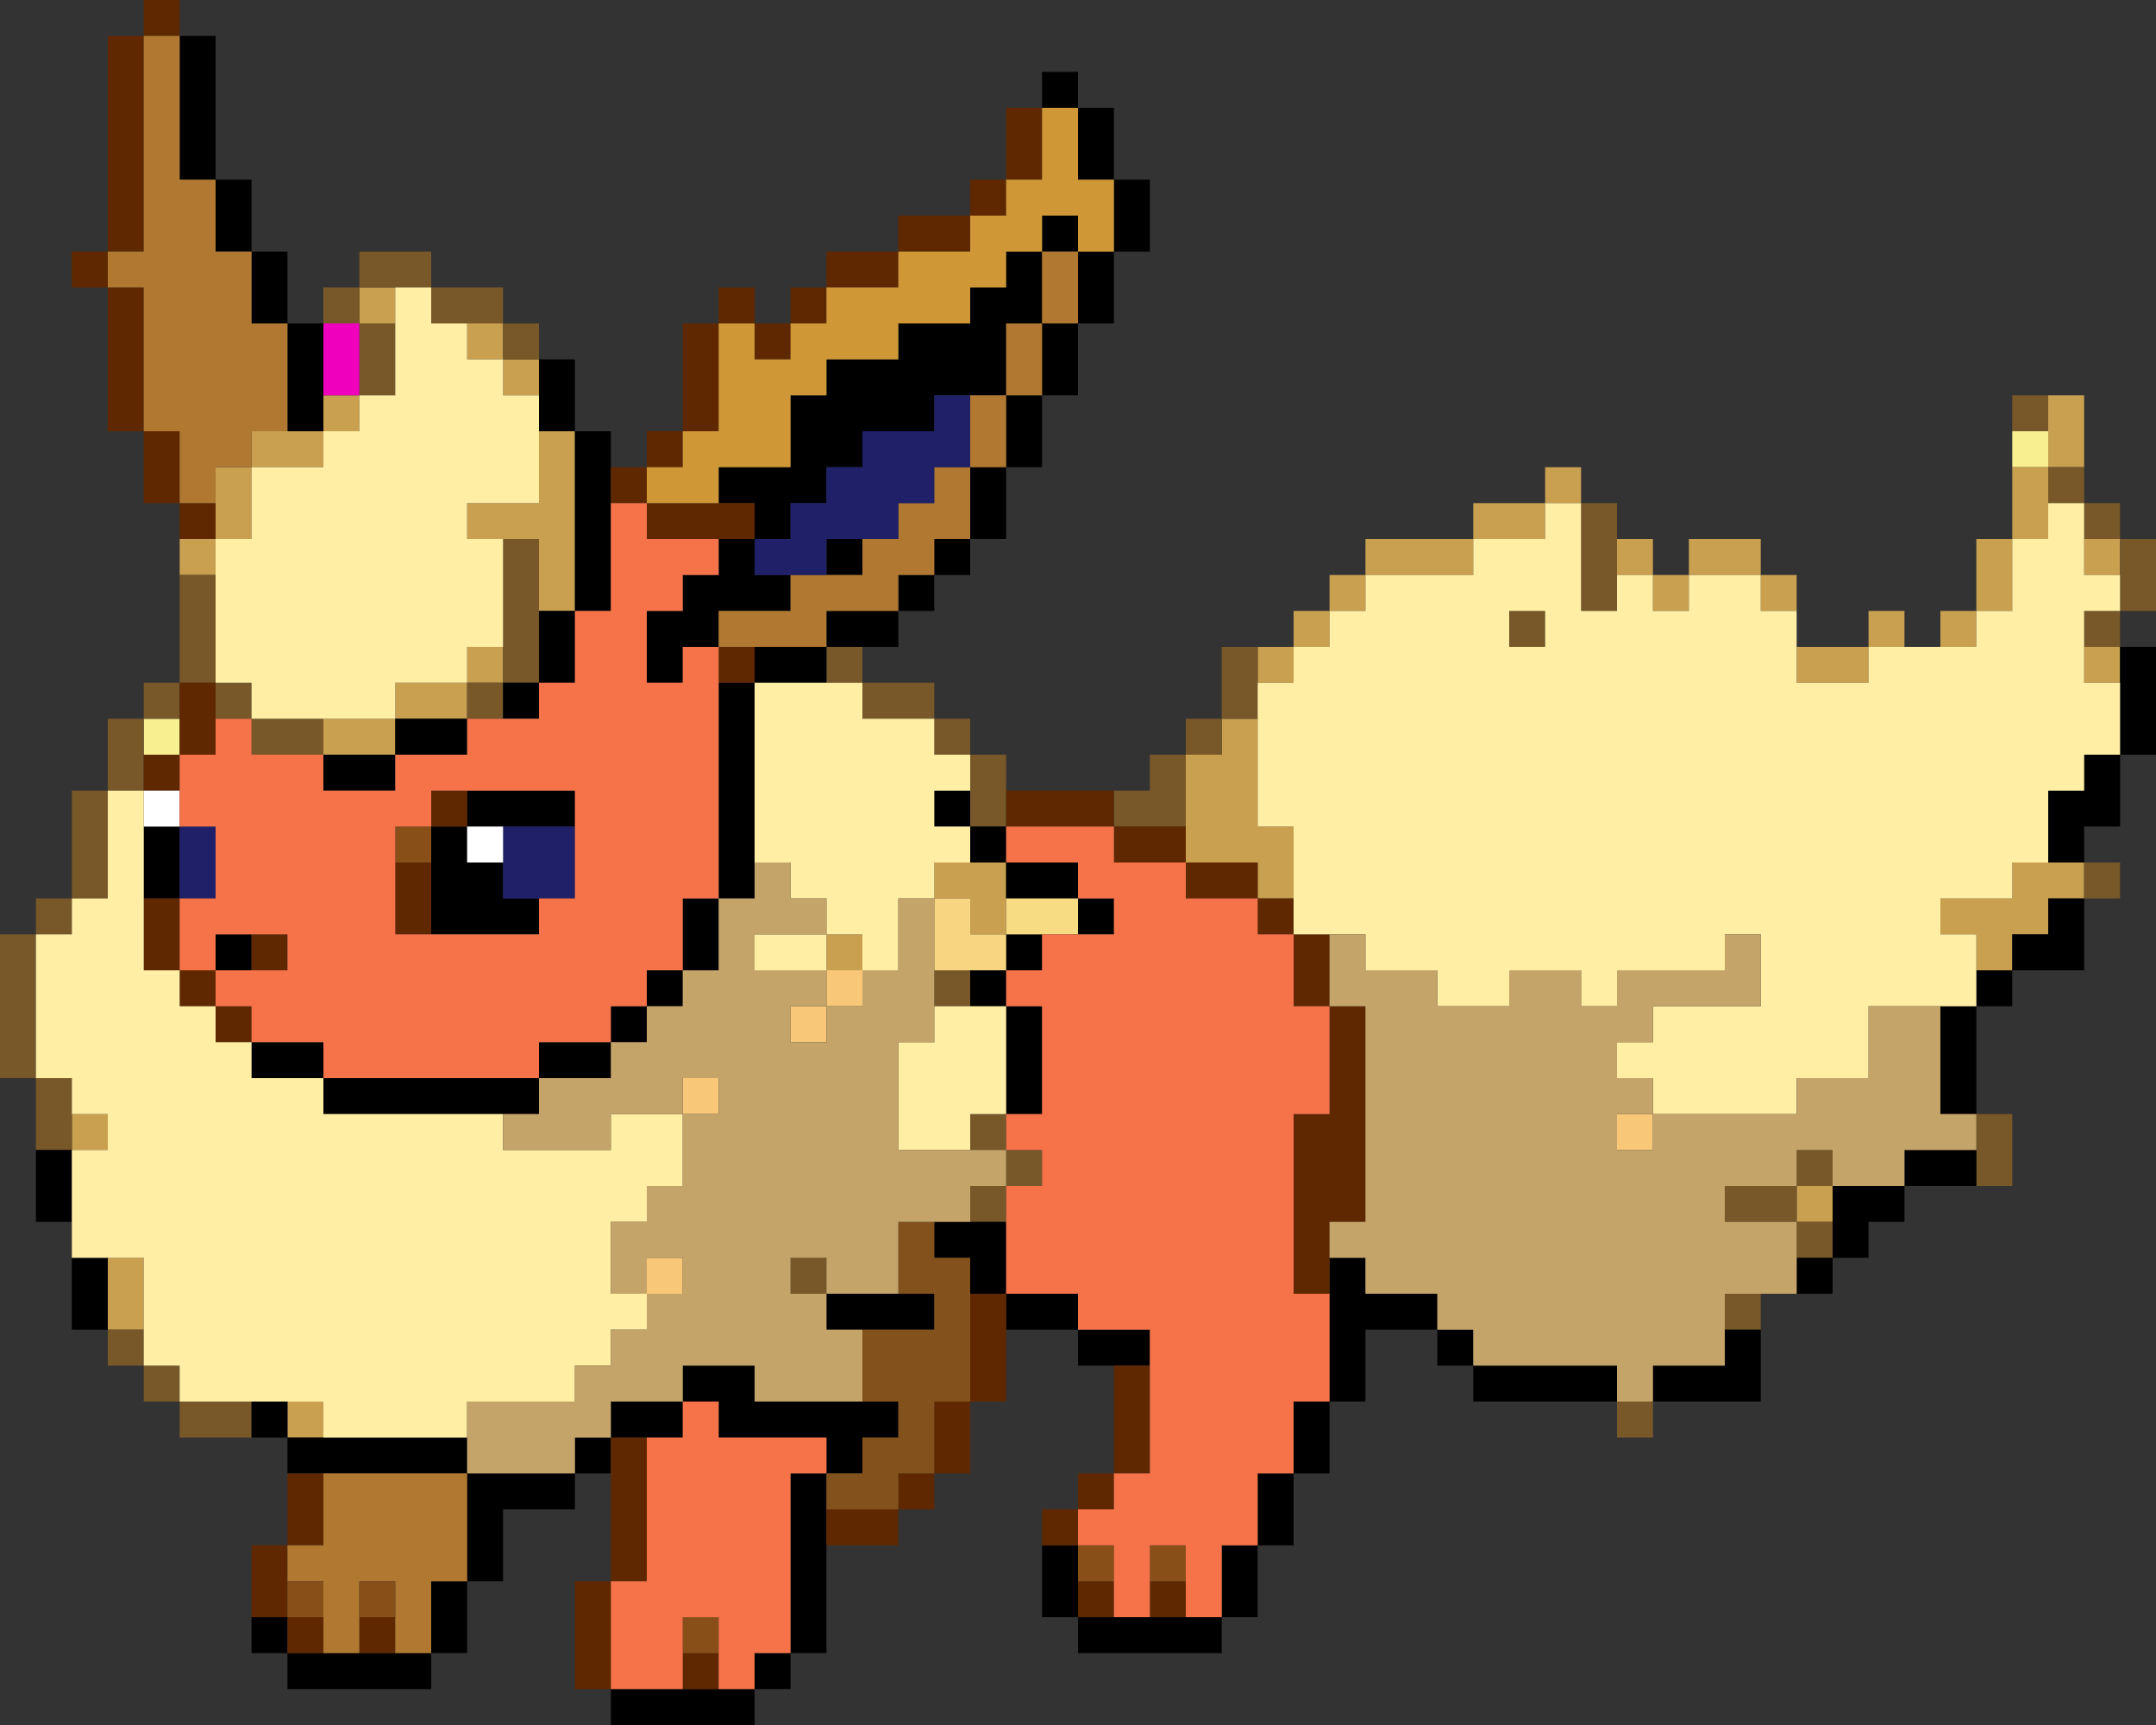 <?xml version="1.0" encoding="UTF-8" standalone="no"?>
<svg xmlns:xlink="http://www.w3.org/1999/xlink" height="96.0px" width="120.0px" xmlns="http://www.w3.org/2000/svg">
  <rect width="100%" height="100%" fill="#333333" stroke="none"/>
  <g transform="matrix(1.0, 0.0, 0.0, 1.0, -18.0, -18.0)">
    <path d="M130.0 44.0 L130.0 42.0 132.0 42.0 132.0 44.0 130.0 44.0 M28.0 58.0 L28.0 60.0 26.0 60.0 26.0 58.0 28.0 58.0" fill="#f8f090" fill-rule="evenodd" stroke="none"/>
    <path d="M132.0 40.0 L134.0 40.0 134.0 44.0 132.0 44.0 132.0 46.0 132.0 48.0 130.0 48.0 130.0 44.0 132.0 44.0 132.0 42.0 132.0 40.0 M28.0 50.0 L28.0 48.0 30.0 48.0 30.0 46.0 30.0 44.0 32.0 44.0 32.0 42.0 34.0 42.0 36.0 42.0 36.0 40.0 38.0 40.0 38.0 42.0 36.0 42.0 36.0 44.0 32.0 44.0 32.0 48.0 30.0 48.0 30.0 50.0 28.0 50.0 M88.0 54.0 L90.0 54.0 90.0 52.0 92.0 52.0 92.0 50.0 94.0 50.0 94.0 48.0 100.0 48.0 100.0 46.0 104.0 46.0 104.0 44.0 106.0 44.0 106.0 46.0 104.0 46.0 104.0 48.0 100.0 48.0 100.0 50.0 94.0 50.0 94.0 52.0 92.0 52.0 92.0 54.0 90.0 54.0 90.0 56.0 88.0 56.0 88.0 54.0 M108.0 48.0 L110.0 48.0 110.0 50.0 112.0 50.0 112.0 48.0 116.0 48.0 116.0 50.0 118.0 50.0 118.0 52.0 116.0 52.0 116.0 50.0 112.0 50.0 112.0 52.0 110.0 52.0 110.0 50.0 108.0 50.0 108.0 48.0 M118.0 54.0 L122.0 54.0 122.0 52.0 124.0 52.0 124.0 54.0 122.0 54.0 122.0 56.0 118.0 56.0 118.0 54.0 M126.0 54.0 L126.0 52.0 128.0 52.0 128.0 48.0 130.0 48.0 130.0 52.0 128.0 52.0 128.0 54.0 126.0 54.0 M134.0 48.0 L136.0 48.0 136.0 50.0 134.0 50.0 134.0 48.0 M134.0 54.0 L136.0 54.0 136.0 56.0 134.0 56.0 134.0 54.0 M132.0 66.0 L134.0 66.0 134.0 68.0 132.0 68.0 132.0 70.0 130.0 70.0 130.0 72.0 128.0 72.0 128.0 70.0 126.0 70.0 126.0 68.0 130.0 68.0 130.0 66.0 132.0 66.0 M84.0 60.0 L86.0 60.0 86.0 58.0 88.0 58.0 88.0 64.0 90.0 64.0 90.0 68.0 88.0 68.0 88.0 66.0 84.0 66.0 84.0 64.0 84.0 60.0 M118.0 86.0 L118.0 84.0 120.0 84.0 120.0 86.0 118.0 86.0 M44.0 36.0 L46.0 36.0 46.0 38.0 48.0 38.0 48.0 40.0 46.0 40.0 46.0 38.0 44.0 38.0 44.0 36.0 M48.0 42.0 L50.0 42.0 50.0 52.0 48.0 52.0 48.0 48.0 46.0 48.0 44.0 48.0 44.0 46.0 48.0 46.0 48.0 42.0 M38.0 36.0 L38.0 34.0 40.0 34.0 40.0 36.0 38.0 36.0 M36.0 58.0 L40.0 58.0 40.0 56.0 44.0 56.0 44.0 54.0 46.0 54.0 46.0 56.0 44.0 56.0 44.0 58.0 40.0 58.0 40.0 60.0 36.0 60.0 36.0 58.0 M22.0 80.0 L24.0 80.0 24.0 82.0 22.0 82.0 22.0 80.0 M24.0 88.0 L26.0 88.0 26.0 92.0 24.0 92.0 24.0 88.0 M34.0 96.0 L36.0 96.0 36.0 98.0 34.0 98.0 34.0 96.0 M70.0 68.0 L70.0 66.0 72.0 66.0 74.0 66.0 74.0 68.0 74.0 70.0 72.0 70.0 72.0 68.0 70.0 68.0 M64.0 70.0 L66.0 70.0 66.0 72.0 64.0 72.0 64.0 70.0" fill="#c8a050" fill-rule="evenodd" stroke="none"/>
    <path d="M130.0 42.0 L130.0 40.0 132.0 40.0 132.0 42.0 130.0 42.0 M134.0 44.0 L134.0 46.0 136.0 46.0 136.0 48.0 138.0 48.0 138.0 52.0 136.0 52.0 136.0 54.0 134.0 54.0 134.0 52.0 136.0 52.0 136.0 50.0 136.0 48.0 134.0 48.0 134.0 46.0 132.0 46.0 132.0 44.0 134.0 44.0 M134.0 66.0 L136.0 66.0 136.0 68.0 134.0 68.0 134.0 66.0 M128.0 80.0 L130.0 80.0 130.0 84.0 128.0 84.0 128.0 82.0 128.0 80.0 M116.0 90.0 L116.0 92.0 114.0 92.0 114.0 90.0 116.0 90.0 M110.0 96.0 L110.0 98.0 108.0 98.0 108.0 96.0 110.0 96.0 M32.0 98.0 L28.0 98.0 28.0 96.0 26.0 96.0 26.0 94.0 24.0 94.0 24.0 92.0 26.0 92.0 26.0 94.0 28.0 94.0 28.0 96.0 32.0 96.0 32.0 98.0 M20.0 82.0 L20.0 78.0 18.0 78.0 18.0 70.0 20.0 70.0 20.0 68.0 22.0 68.0 22.0 62.0 24.0 62.0 24.0 58.0 26.0 58.0 26.0 56.0 28.0 56.0 28.0 50.0 30.0 50.0 30.0 56.0 32.0 56.0 32.0 58.0 36.0 58.0 36.0 60.0 32.0 60.0 32.0 58.0 30.0 58.0 30.0 56.0 28.0 56.0 28.0 58.0 26.0 58.0 26.0 60.0 26.0 62.0 24.0 62.0 24.0 68.0 22.0 68.0 22.0 70.0 20.0 70.0 20.0 78.0 22.0 78.0 22.0 80.0 22.0 82.0 20.0 82.0 M36.0 36.0 L36.0 34.0 38.0 34.0 38.0 32.0 42.0 32.0 42.0 34.0 46.0 34.0 46.0 36.0 48.0 36.0 48.0 38.0 46.0 38.0 46.0 36.0 44.0 36.0 42.0 36.0 42.0 34.0 40.0 34.0 38.0 34.0 38.0 36.0 40.0 36.0 40.0 40.0 38.0 40.0 38.0 36.0 36.0 36.0 M66.0 54.0 L66.0 56.0 70.0 56.0 70.0 58.0 72.0 58.0 72.0 60.0 74.0 60.0 74.0 62.0 74.0 64.0 72.0 64.0 72.0 62.0 72.0 60.0 70.0 60.0 70.0 58.0 66.0 58.0 66.0 56.0 64.0 56.0 64.0 54.0 66.0 54.0 M80.0 62.0 L82.0 62.0 82.0 60.0 84.0 60.0 84.0 58.0 86.0 58.0 86.0 54.0 88.0 54.0 88.0 56.0 88.0 58.0 86.0 58.0 86.0 60.0 84.0 60.0 84.0 64.0 80.0 64.0 80.0 62.0 M106.0 46.0 L108.0 46.0 108.0 48.0 108.0 50.0 108.0 52.0 106.0 52.0 106.0 46.0 M104.0 54.0 L102.0 54.0 102.0 52.0 104.0 52.0 104.0 54.0 M118.0 86.0 L114.0 86.0 114.0 84.0 118.0 84.0 118.0 86.0 120.0 86.0 120.0 88.0 118.0 88.0 118.0 86.0 M118.0 84.0 L118.0 82.0 120.0 82.0 120.0 84.0 118.0 84.0 M46.0 48.0 L48.0 48.0 48.0 52.0 48.0 56.0 46.0 56.0 46.0 58.0 44.0 58.0 44.0 56.0 46.0 56.0 46.0 54.0 46.0 48.0 M70.0 74.0 L70.0 72.0 72.0 72.0 72.0 74.0 70.0 74.0 M74.0 80.0 L74.0 82.0 76.0 82.0 76.0 84.0 74.0 84.0 74.0 86.0 72.0 86.0 72.0 84.0 74.0 84.0 74.0 82.0 72.0 82.0 72.0 80.0 74.0 80.0 M64.0 90.0 L62.0 90.0 62.0 88.0 64.0 88.0 64.0 90.0" fill="#785828" fill-rule="evenodd" stroke="none"/>
    <path d="M136.0 54.0 L138.0 54.0 138.0 60.0 136.0 60.0 136.0 64.0 134.0 64.0 134.0 66.0 132.0 66.0 132.0 62.0 134.0 62.0 134.0 60.0 136.0 60.0 136.0 56.0 136.0 54.0 M134.0 68.0 L134.0 72.0 130.0 72.0 130.0 74.0 128.0 74.0 128.0 80.0 126.0 80.0 126.0 74.0 128.0 74.0 128.0 72.0 130.0 72.0 130.0 70.0 132.0 70.0 132.0 68.0 134.0 68.0 M128.0 84.0 L124.0 84.0 124.0 86.0 122.0 86.0 122.0 88.0 120.0 88.0 120.0 90.0 118.0 90.0 118.0 88.0 120.0 88.0 120.0 86.0 120.0 84.0 124.0 84.0 124.0 82.0 128.0 82.0 128.0 84.0 M116.0 92.0 L116.0 96.0 110.0 96.0 110.0 94.0 114.0 94.0 114.0 92.0 116.0 92.0 M108.0 96.0 L100.0 96.0 100.0 94.0 98.0 94.0 98.0 92.0 94.0 92.0 94.0 96.0 92.0 96.0 92.0 100.0 90.0 100.0 90.0 104.0 88.0 104.0 88.0 108.0 86.0 108.0 86.0 110.0 78.0 110.0 78.0 108.0 76.0 108.0 76.0 104.0 78.0 104.0 78.0 106.0 78.0 108.0 80.0 108.0 82.0 108.0 84.0 108.0 86.0 108.0 86.0 104.0 88.0 104.0 88.0 100.0 90.0 100.0 90.0 96.0 92.0 96.0 92.0 90.0 92.0 88.0 94.0 88.0 94.0 90.0 98.0 90.0 98.0 92.0 100.0 92.0 100.0 94.0 108.0 94.0 108.0 96.0 M80.0 94.0 L78.0 94.0 78.0 92.0 74.0 92.0 74.0 90.0 72.0 90.0 72.0 88.0 70.0 88.0 70.0 86.0 72.0 86.0 74.0 86.0 74.0 90.0 78.0 90.0 78.0 92.0 82.0 92.0 82.0 94.0 80.0 94.0 M64.0 104.0 L64.0 110.0 62.0 110.0 62.0 112.0 60.0 112.0 60.0 114.0 52.0 114.0 52.0 112.0 56.0 112.0 58.0 112.0 60.0 112.0 60.0 110.0 62.0 110.0 62.0 100.0 64.0 100.0 64.0 102.0 64.0 104.0 M52.0 100.0 L50.0 100.0 50.0 102.0 46.0 102.0 46.0 106.0 44.0 106.0 44.0 110.0 42.0 110.0 42.0 112.0 34.0 112.0 34.0 110.0 32.0 110.0 32.0 108.0 34.0 108.0 34.0 110.0 36.0 110.0 38.0 110.0 40.0 110.0 42.0 110.0 42.0 106.0 44.0 106.0 44.0 100.0 50.0 100.0 50.0 98.0 52.0 98.0 52.0 96.0 56.0 96.0 56.0 98.0 54.0 98.0 52.0 98.0 52.0 100.0 M34.0 100.0 L34.0 98.0 32.0 98.0 32.0 96.0 34.0 96.0 34.0 98.0 36.0 98.0 44.0 98.0 44.0 100.0 36.0 100.0 34.0 100.0 M24.0 92.0 L22.0 92.0 22.0 88.0 24.0 88.0 24.0 92.0 M22.0 86.0 L20.0 86.0 20.0 82.0 22.0 82.0 22.0 86.0 M28.0 20.0 L30.0 20.0 30.0 28.0 32.0 28.0 32.0 32.0 34.0 32.0 34.0 36.0 36.0 36.0 36.0 40.0 36.0 42.0 34.0 42.0 34.0 36.0 32.0 36.0 32.0 32.0 30.0 32.0 30.0 28.0 28.0 28.0 28.0 20.0 M48.0 38.0 L50.0 38.0 50.0 42.0 52.0 42.0 52.0 44.0 52.0 46.0 52.0 52.0 50.0 52.0 50.0 42.0 48.0 42.0 48.0 40.0 48.0 38.0 M76.0 24.0 L76.0 22.0 78.0 22.0 78.0 24.0 80.0 24.0 80.0 28.0 82.0 28.0 82.0 32.0 80.0 32.0 80.0 36.0 78.0 36.0 78.0 40.0 76.0 40.0 76.0 44.0 74.0 44.0 74.0 48.0 72.0 48.0 72.0 50.0 70.0 50.0 70.0 52.0 68.0 52.0 68.0 54.0 66.0 54.0 64.0 54.0 64.0 52.0 68.0 52.0 68.0 50.0 70.0 50.0 70.0 48.0 72.0 48.0 72.0 44.0 74.0 44.0 74.0 40.0 76.0 40.0 76.0 36.0 78.0 36.0 78.0 32.0 80.0 32.0 80.0 28.0 78.0 28.0 78.0 24.0 76.0 24.0 M48.0 52.0 L50.0 52.0 50.0 56.0 48.0 56.0 48.0 58.0 46.0 58.0 46.0 56.0 48.0 56.0 48.0 52.0 M44.0 58.0 L44.0 60.0 40.0 60.0 40.0 62.0 36.0 62.0 36.0 60.0 40.0 60.0 40.0 58.0 44.0 58.0 M30.0 72.0 L30.0 70.0 32.0 70.0 32.0 72.0 30.0 72.0 M32.0 76.0 L36.0 76.0 36.0 78.0 48.0 78.0 48.0 76.0 52.0 76.0 52.0 74.0 54.0 74.0 54.0 72.0 56.0 72.0 56.0 68.0 58.0 68.0 58.0 56.0 60.0 56.0 60.0 66.0 60.0 68.0 58.0 68.0 58.0 72.0 56.0 72.0 56.0 74.0 54.0 74.0 54.0 76.0 52.0 76.0 52.0 78.0 48.0 78.0 48.0 80.0 46.0 80.0 36.0 80.0 36.0 78.0 32.0 78.0 32.0 76.0 M58.0 54.0 L56.0 54.0 56.0 56.0 54.0 56.0 54.0 52.0 56.0 52.0 56.0 50.0 58.0 50.0 58.0 48.0 60.0 48.0 60.0 46.0 58.0 46.0 58.0 44.0 62.0 44.0 62.0 40.0 64.0 40.0 64.0 38.0 68.0 38.0 68.0 36.0 72.0 36.0 72.0 34.0 74.0 34.0 74.0 32.0 76.0 32.0 76.0 30.0 78.0 30.0 78.0 32.0 76.0 32.0 76.0 36.0 74.0 36.0 74.0 40.0 72.0 40.0 70.0 40.0 70.0 42.0 66.0 42.0 66.0 44.0 64.0 44.0 64.0 46.0 62.0 46.0 62.0 48.0 60.0 48.0 60.0 50.0 62.0 50.0 62.0 52.0 58.0 52.0 58.0 54.0 M66.0 48.0 L66.0 50.0 64.0 50.0 64.0 48.0 66.0 48.0 M60.0 54.0 L64.0 54.0 64.0 56.0 60.0 56.0 60.0 54.0 M72.0 62.0 L72.0 64.0 74.0 64.0 74.0 66.0 72.0 66.0 72.0 64.0 70.0 64.0 70.0 62.0 72.0 62.0 M26.0 64.0 L28.0 64.0 28.0 68.0 26.0 68.0 26.0 64.0 M42.0 70.0 L42.0 66.0 42.0 64.0 44.0 64.0 44.0 62.0 50.0 62.0 50.0 64.0 46.0 64.0 44.0 64.0 44.0 66.0 46.0 66.0 46.0 68.0 48.0 68.0 48.0 70.0 42.0 70.0 M72.0 74.0 L72.0 72.0 74.0 72.0 74.0 70.0 76.0 70.0 76.0 72.0 74.0 72.0 74.0 74.0 76.0 74.0 76.0 80.0 74.0 80.0 74.0 74.0 72.0 74.0 M74.0 68.0 L74.0 66.0 78.0 66.0 78.0 68.0 80.0 68.0 80.0 70.0 78.0 70.0 78.0 68.0 74.0 68.0 M56.0 96.0 L56.0 94.0 60.0 94.0 60.0 96.0 66.0 96.0 68.0 96.0 68.0 98.0 66.0 98.0 66.0 100.0 64.0 100.0 64.0 98.0 58.0 98.0 58.0 96.0 56.0 96.0 M66.0 92.0 L64.0 92.0 64.0 90.0 68.0 90.0 70.0 90.0 70.0 92.0 66.0 92.0" fill="#000000" fill-rule="evenodd" stroke="none"/>
    <path d="M76.0 104.0 L76.0 102.0 78.0 102.0 78.0 100.0 80.0 100.0 80.0 94.0 82.0 94.0 82.0 100.0 80.0 100.0 80.0 102.0 78.0 102.0 78.0 104.0 76.0 104.0 M74.0 92.0 L74.0 96.0 72.0 96.0 72.0 100.0 70.0 100.0 70.0 102.0 68.0 102.0 68.0 104.0 64.0 104.0 64.0 102.0 68.0 102.0 68.0 100.0 70.0 100.0 70.0 96.0 72.0 96.0 72.0 90.0 74.0 90.0 74.0 92.0 M52.0 112.0 L50.0 112.0 50.0 106.0 52.0 106.0 52.0 100.0 52.0 98.0 54.0 98.0 54.0 106.0 52.0 106.0 52.0 112.0 M32.0 108.0 L32.0 104.0 34.0 104.0 34.0 100.0 36.0 100.0 36.0 104.0 34.0 104.0 34.0 106.0 34.0 108.0 32.0 108.0 M28.0 48.0 L28.0 46.0 26.0 46.0 26.0 42.0 24.0 42.0 24.0 34.0 22.0 34.0 22.0 32.0 24.0 32.0 24.0 20.0 26.0 20.0 26.0 18.0 28.0 18.0 28.0 20.0 26.0 20.0 26.0 32.0 24.0 32.0 24.0 34.0 26.0 34.0 26.0 42.0 28.0 42.0 28.0 46.0 30.0 46.0 30.0 48.0 28.0 48.0 M52.0 44.0 L54.0 44.0 54.0 42.0 56.0 42.0 56.0 36.0 58.0 36.0 58.0 34.0 60.0 34.0 60.0 36.0 62.0 36.0 62.0 34.0 64.0 34.0 64.0 32.0 68.0 32.0 68.0 30.0 72.0 30.0 72.0 28.0 74.0 28.0 74.0 24.0 76.0 24.0 76.0 28.0 74.0 28.0 74.0 30.0 72.0 30.0 72.0 32.0 68.0 32.0 68.0 34.0 64.0 34.0 64.0 36.0 62.0 36.0 62.0 38.0 60.0 38.0 60.0 36.0 58.0 36.0 58.0 42.0 56.0 42.0 56.0 44.0 54.0 44.0 54.0 46.0 52.0 46.0 52.0 44.0 M74.0 62.0 L80.0 62.0 80.0 64.0 84.0 64.0 84.0 66.0 88.0 66.0 88.0 68.0 90.0 68.0 90.0 70.0 92.0 70.0 92.0 74.0 94.0 74.0 94.0 86.0 92.0 86.0 92.0 88.0 92.0 90.0 90.0 90.0 90.0 80.0 92.0 80.0 92.0 74.0 90.0 74.0 90.0 70.0 88.0 70.0 88.0 68.0 84.0 68.0 84.0 66.0 80.0 66.0 80.0 64.0 74.0 64.0 74.0 62.0 M80.0 106.0 L80.0 108.0 78.0 108.0 78.0 106.0 80.0 106.0 M82.0 108.0 L82.0 106.0 84.0 106.0 84.0 108.0 82.0 108.0 M30.0 58.0 L30.0 60.0 28.0 60.0 28.0 62.0 26.0 62.0 26.0 60.0 28.0 60.0 28.0 58.0 28.0 56.0 30.0 56.0 30.0 58.0 M28.0 68.0 L28.0 72.0 30.0 72.0 30.0 74.0 32.0 74.0 32.0 76.0 30.0 76.0 30.0 74.0 28.0 74.0 28.0 72.0 26.0 72.0 26.0 68.0 28.0 68.0 M32.0 70.0 L34.0 70.0 34.0 72.0 32.0 72.0 32.0 70.0 M58.0 56.0 L58.0 54.0 60.0 54.0 60.0 56.0 58.0 56.0 M58.0 48.0 L54.0 48.0 54.0 46.0 58.0 46.0 60.0 46.0 60.0 48.0 58.0 48.0 M42.0 70.0 L40.0 70.0 40.0 66.0 42.0 66.0 42.0 70.0 M42.0 64.0 L42.0 62.0 44.0 62.0 44.0 64.0 42.0 64.0 M56.0 110.0 L58.0 110.0 58.0 112.0 56.0 112.0 56.0 110.0 M40.0 110.0 L38.0 110.0 38.0 108.0 40.0 108.0 40.0 110.0 M36.0 110.0 L34.0 110.0 34.0 108.0 36.0 108.0 36.0 110.0" fill="#602800" fill-rule="evenodd" stroke="none"/>
    <path d="M110.0 80.0 L110.0 82.0 108.0 82.0 108.0 80.0 110.0 80.0 M66.0 72.0 L66.0 74.0 64.0 74.0 64.0 76.0 62.0 76.0 62.0 74.0 64.0 74.0 64.0 72.0 66.0 72.0 M56.0 80.0 L56.0 78.0 58.0 78.0 58.0 80.0 56.0 80.0 M54.0 90.0 L54.0 88.0 56.0 88.0 56.0 90.0 54.0 90.0" fill="#f8c878" fill-rule="evenodd" stroke="none"/>
    <path d="M76.0 24.0 L78.0 24.0 78.0 28.0 80.0 28.0 80.0 32.0 78.0 32.0 78.0 30.0 76.0 30.0 76.0 32.0 74.0 32.0 74.0 34.0 72.0 34.0 72.0 36.0 68.0 36.0 68.0 38.0 64.0 38.0 64.0 40.0 62.0 40.0 62.0 44.0 58.0 44.0 58.0 46.0 54.0 46.0 54.0 44.0 56.0 44.0 56.0 42.0 58.0 42.0 58.0 36.0 60.0 36.0 60.0 38.0 62.0 38.0 62.0 36.0 64.0 36.0 64.0 34.0 68.0 34.0 68.0 32.0 72.0 32.0 72.0 30.0 74.0 30.0 74.0 28.0 76.0 28.0 76.0 24.0" fill="#cf9736" fill-rule="evenodd" stroke="none"/>
    <path d="M78.0 32.0 L78.0 36.0 76.0 36.0 76.0 40.0 74.0 40.0 74.0 44.0 72.0 44.0 72.0 48.0 70.0 48.0 70.0 50.0 68.0 50.0 68.0 52.0 64.0 52.0 64.0 54.0 60.0 54.0 58.0 54.0 58.0 52.0 62.0 52.0 62.0 50.0 64.0 50.0 66.0 50.0 66.0 48.0 68.0 48.0 68.0 46.0 70.0 46.0 70.0 44.0 72.0 44.0 72.0 40.0 74.0 40.0 74.0 36.0 76.0 36.0 76.0 32.0 78.0 32.0 M26.0 20.0 L28.0 20.0 28.0 28.0 30.0 28.0 30.0 32.0 32.0 32.0 32.0 36.0 34.0 36.0 34.0 42.0 32.0 42.0 32.0 44.0 30.0 44.0 30.0 46.0 28.0 46.0 28.0 42.0 26.0 42.0 26.0 34.0 24.0 34.0 24.0 32.0 26.0 32.0 26.0 20.0 M44.0 106.0 L42.0 106.0 42.0 110.0 40.0 110.0 40.0 108.0 40.0 106.0 38.0 106.0 38.0 108.0 38.0 110.0 36.0 110.0 36.0 108.0 36.0 106.0 34.0 106.0 34.0 104.0 36.0 104.0 36.0 100.0 44.0 100.0 44.0 106.0" fill="#b07830" fill-rule="evenodd" stroke="none"/>
    <path d="M28.0 64.0 L30.0 64.0 30.0 68.0 28.0 68.0 28.0 64.0 M72.0 40.0 L72.0 44.0 70.0 44.0 70.0 46.0 68.0 46.0 68.0 48.0 66.0 48.0 64.0 48.0 64.0 50.0 62.0 50.0 60.0 50.0 60.0 48.0 62.0 48.0 62.0 46.0 64.0 46.0 64.0 44.0 66.0 44.0 66.0 42.0 70.0 42.0 70.0 40.0 72.0 40.0 M50.0 64.0 L50.0 68.0 48.0 68.0 46.0 68.0 46.0 66.0 46.0 64.0 50.0 64.0" fill="#202068" fill-rule="evenodd" stroke="none"/>
    <path d="M36.0 40.0 L36.0 36.0 38.0 36.0 38.0 40.0 36.0 40.0" fill="#ee00bd" fill-rule="evenodd" stroke="none"/>
    <path d="M28.0 62.0 L28.0 64.0 26.0 64.0 26.0 62.0 28.0 62.0 M46.0 64.0 L46.0 66.0 44.0 66.0 44.0 64.0 46.0 64.0" fill="#ffffff" fill-rule="evenodd" stroke="none"/>
    <path d="M78.0 104.0 L80.0 104.0 80.0 106.0 78.0 106.0 78.0 104.0 M82.0 106.0 L82.0 104.0 84.0 104.0 84.0 106.0 82.0 106.0 M42.0 66.0 L40.0 66.0 40.0 64.0 42.0 64.0 42.0 66.0 M58.0 110.0 L56.0 110.0 56.0 108.0 58.0 108.0 58.0 110.0 M34.0 108.0 L34.0 106.0 36.0 106.0 36.0 108.0 34.0 108.0 M38.0 108.0 L38.0 106.0 40.0 106.0 40.0 108.0 38.0 108.0" fill="#885018" fill-rule="evenodd" stroke="none"/>
    <path d="M72.0 72.0 L70.0 72.0 70.0 68.0 72.0 68.0 72.0 70.0 74.0 70.0 74.0 72.0 72.0 72.0" fill="#f8d580" fill-rule="evenodd" stroke="none"/>
    <path d="M74.0 70.0 L74.0 68.0 78.0 68.0 78.0 70.0 76.0 70.0 74.0 70.0" fill="#f8dc84" fill-rule="evenodd" stroke="none"/>
    <path d="M70.0 86.0 L70.0 88.0 72.0 88.0 72.0 90.0 72.0 96.0 70.0 96.0 70.0 100.0 68.0 100.0 68.0 102.0 64.0 102.0 64.0 100.0 66.0 100.0 66.0 98.0 68.0 98.0 68.0 96.0 66.0 96.0 66.0 92.0 70.0 92.0 70.0 90.0 68.0 90.0 68.0 86.0 70.0 86.0" fill="#83521c" fill-rule="evenodd" stroke="none"/>
    <path d="M84.0 66.0 L84.0 68.0 88.0 68.0 88.0 70.0 90.0 70.0 90.0 74.0 92.0 74.0 92.0 80.0 90.0 80.0 90.0 90.0 92.0 90.0 92.0 96.0 90.0 96.0 90.0 100.0 88.0 100.0 88.0 104.0 86.0 104.0 86.0 108.0 84.0 108.0 84.0 106.0 84.0 104.0 82.0 104.0 82.0 106.0 82.0 108.0 80.0 108.0 80.0 106.0 80.0 104.0 78.0 104.0 78.0 102.0 80.0 102.0 80.0 100.0 82.0 100.0 82.0 94.0 82.0 92.0 78.0 92.0 78.0 90.0 74.0 90.0 74.0 86.0 74.0 84.0 76.0 84.0 76.0 82.0 74.0 82.0 74.0 80.0 76.0 80.0 76.0 74.0 74.0 74.0 74.0 72.0 76.0 72.0 76.0 70.0 78.0 70.0 80.0 70.0 80.0 68.0 78.0 68.0 78.0 66.0 74.0 66.0 74.0 64.0 80.0 64.0 80.0 66.0 84.0 66.0 M50.0 52.0 L52.0 52.0 52.0 46.0 54.0 46.0 54.0 48.0 58.0 48.0 58.0 50.0 56.0 50.0 56.0 52.0 54.0 52.0 54.0 56.0 56.0 56.0 56.0 54.0 58.0 54.0 58.0 56.0 58.0 68.0 56.0 68.0 56.0 72.0 54.0 72.0 54.0 74.0 52.0 74.0 52.0 76.0 48.0 76.0 48.0 78.0 36.0 78.0 36.0 76.0 32.0 76.0 32.0 74.0 30.0 74.0 30.0 72.0 28.0 72.0 28.0 68.0 30.0 68.0 30.0 64.0 28.0 64.0 28.0 62.0 28.0 60.0 30.0 60.0 30.0 58.0 32.0 58.0 32.0 60.0 36.0 60.0 36.0 62.0 40.0 62.0 40.0 60.0 44.0 60.0 44.0 58.0 46.0 58.0 48.0 58.0 48.0 56.0 50.0 56.0 50.0 52.0 M32.0 70.0 L30.0 70.0 30.0 72.0 32.0 72.0 34.0 72.0 34.0 70.0 32.0 70.0 M40.0 66.0 L40.0 70.0 42.0 70.0 48.0 70.0 48.0 68.0 50.0 68.0 50.0 64.0 50.0 62.0 44.0 62.0 42.0 62.0 42.0 64.0 40.0 64.0 40.0 66.0 M54.0 98.0 L56.0 98.0 56.0 96.0 58.0 96.0 58.0 98.0 64.0 98.0 64.0 100.0 62.0 100.0 62.0 110.0 60.0 110.0 60.0 112.0 58.0 112.0 58.0 110.0 58.0 108.0 56.0 108.0 56.0 110.0 56.0 112.0 52.0 112.0 52.0 106.0 54.0 106.0 54.0 98.0" fill="#f6734a" fill-rule="evenodd" stroke="none"/>
    <path d="M22.0 88.0 L22.0 86.0 22.0 82.0 24.0 82.0 24.0 80.0 22.0 80.0 22.0 78.0 20.0 78.0 20.0 70.0 22.0 70.0 22.0 68.0 24.0 68.0 24.0 62.0 26.0 62.0 26.0 64.0 26.0 68.0 26.0 72.0 28.0 72.0 28.0 74.0 30.0 74.0 30.0 76.0 32.0 76.0 32.0 78.0 36.0 78.0 36.0 80.0 46.0 80.0 46.0 82.0 52.0 82.0 52.0 80.0 56.0 80.0 56.0 84.0 54.0 84.0 54.0 86.0 52.0 86.0 52.0 90.0 54.0 90.0 54.0 92.0 52.0 92.0 52.0 94.0 50.0 94.0 50.0 96.0 44.0 96.0 44.0 98.0 36.0 98.0 36.0 96.0 34.0 96.0 32.0 96.0 28.0 96.0 28.0 94.0 26.0 94.0 26.0 92.0 26.0 88.0 24.0 88.0 22.0 88.0 M118.0 52.0 L118.0 54.0 118.0 56.0 122.0 56.0 122.0 54.0 124.0 54.0 126.0 54.0 128.0 54.0 128.0 52.0 130.0 52.0 130.0 48.0 132.0 48.0 132.0 46.0 134.0 46.0 134.0 48.0 134.0 50.0 136.0 50.0 136.0 52.0 134.0 52.0 134.0 54.0 134.0 56.0 136.0 56.0 136.0 60.0 134.0 60.0 134.0 62.0 132.0 62.0 132.0 66.0 130.0 66.0 130.0 68.0 126.0 68.0 126.0 70.0 128.0 70.0 128.0 72.0 128.0 74.0 126.0 74.0 122.0 74.0 122.0 78.0 118.0 78.0 118.0 80.0 110.0 80.0 110.0 78.0 108.0 78.0 108.0 76.0 110.0 76.0 110.0 74.0 116.0 74.0 116.0 70.0 114.0 70.0 114.0 72.0 108.0 72.0 108.0 74.0 106.0 74.0 106.0 72.0 102.0 72.0 102.0 74.0 98.0 74.0 98.0 72.0 94.0 72.0 94.0 70.0 92.0 70.0 90.0 70.0 90.0 68.0 90.0 64.0 88.0 64.0 88.0 58.0 88.0 56.0 90.0 56.0 90.0 54.0 92.0 54.0 92.0 52.0 94.0 52.0 94.0 50.0 100.0 50.0 100.0 48.0 104.0 48.0 104.0 46.0 106.0 46.0 106.0 52.0 108.0 52.0 108.0 50.0 110.0 50.0 110.0 52.0 112.0 52.0 112.0 50.0 116.0 50.0 116.0 52.0 118.0 52.0 M104.0 54.0 L104.0 52.0 102.0 52.0 102.0 54.0 104.0 54.0 M42.0 34.0 L42.0 36.0 44.0 36.0 44.0 38.0 46.0 38.0 46.0 40.0 48.0 40.0 48.0 42.0 48.0 46.0 44.0 46.0 44.0 48.0 46.0 48.0 46.0 54.0 44.0 54.0 44.0 56.0 40.0 56.0 40.0 58.0 36.0 58.0 32.0 58.0 32.0 56.0 30.0 56.0 30.0 50.0 30.0 48.0 32.0 48.0 32.0 44.0 36.0 44.0 36.0 42.0 38.0 42.0 38.0 40.0 40.0 40.0 40.0 36.0 40.0 34.0 42.0 34.0 M64.0 56.0 L66.0 56.0 66.0 58.0 70.0 58.0 70.0 60.0 72.0 60.0 72.0 62.0 70.0 62.0 70.0 64.0 72.0 64.0 72.0 66.0 70.0 66.0 70.0 68.0 68.0 68.0 68.0 72.0 66.0 72.0 66.0 70.0 64.0 70.0 64.0 68.0 62.0 68.0 62.0 66.0 60.0 66.0 60.0 56.0 64.0 56.0 M64.0 72.0 L60.0 72.0 60.0 70.0 64.0 70.0 64.0 72.0 M70.0 74.0 L72.0 74.0 74.0 74.0 74.0 80.0 72.0 80.0 72.0 82.0 68.0 82.0 68.0 76.0 70.0 76.0 70.0 74.0" fill="#ffeea4" fill-rule="evenodd" stroke="none"/>
    <path d="M118.0 90.0 L116.0 90.0 114.0 90.0 114.0 92.0 114.0 94.0 110.0 94.0 110.0 96.0 108.0 96.0 108.0 94.0 100.0 94.0 100.0 92.0 98.0 92.0 98.0 90.0 94.0 90.0 94.0 88.0 92.0 88.0 92.0 86.0 94.0 86.0 94.0 74.0 92.0 74.0 92.0 70.0 94.0 70.0 94.0 72.0 98.0 72.0 98.0 74.0 102.0 74.0 102.0 72.0 106.0 72.0 106.0 74.0 108.0 74.0 108.0 72.0 114.0 72.0 114.0 70.0 116.0 70.0 116.0 74.0 110.0 74.0 110.0 76.0 108.0 76.0 108.0 78.0 110.0 78.0 110.0 80.0 118.0 80.0 118.0 78.0 122.0 78.0 122.0 74.0 126.0 74.0 126.0 80.0 128.0 80.0 128.0 82.0 124.0 82.0 124.0 84.0 120.0 84.0 120.0 82.0 118.0 82.0 118.0 84.0 114.0 84.0 114.0 86.0 118.0 86.0 118.0 88.0 118.0 90.0 M110.0 80.0 L108.0 80.0 108.0 82.0 110.0 82.0 110.0 80.0 M46.0 80.0 L48.0 80.0 48.0 78.0 52.0 78.0 52.0 76.0 54.0 76.0 54.0 74.0 56.0 74.0 56.0 72.0 58.0 72.0 58.0 68.0 60.0 68.0 60.0 66.0 62.0 66.0 62.0 68.0 64.0 68.0 64.0 70.0 60.0 70.0 60.0 72.0 64.0 72.0 64.0 74.0 62.0 74.0 62.0 76.0 64.0 76.0 64.0 74.0 66.0 74.0 66.0 72.0 68.0 72.0 68.0 68.0 70.0 68.0 70.0 72.0 70.0 74.0 70.0 76.0 68.0 76.0 68.0 82.0 72.0 82.0 74.0 82.0 74.0 84.0 72.0 84.0 72.0 86.0 70.0 86.0 68.0 86.0 68.0 90.0 64.0 90.0 64.0 92.0 66.0 92.0 66.0 96.0 60.0 96.0 60.0 94.0 56.0 94.0 56.0 96.0 52.0 96.0 52.0 98.0 50.0 98.0 50.0 100.0 44.0 100.0 44.0 98.0 44.0 96.0 50.0 96.0 50.0 94.0 52.0 94.0 52.0 92.0 54.0 92.0 54.0 90.0 52.0 90.0 52.0 86.0 54.0 86.0 54.0 84.0 56.0 84.0 56.0 80.0 52.0 80.0 52.0 82.0 46.0 82.0 46.0 80.0 M54.0 90.0 L56.0 90.0 56.0 88.0 54.0 88.0 54.0 90.0 M56.0 80.0 L58.0 80.0 58.0 78.0 56.0 78.0 56.0 80.0 M64.0 90.0 L64.0 88.0 62.0 88.0 62.0 90.0 64.0 90.0" fill="#c5a46a" fill-rule="evenodd" stroke="none"/>
  </g>
</svg>
